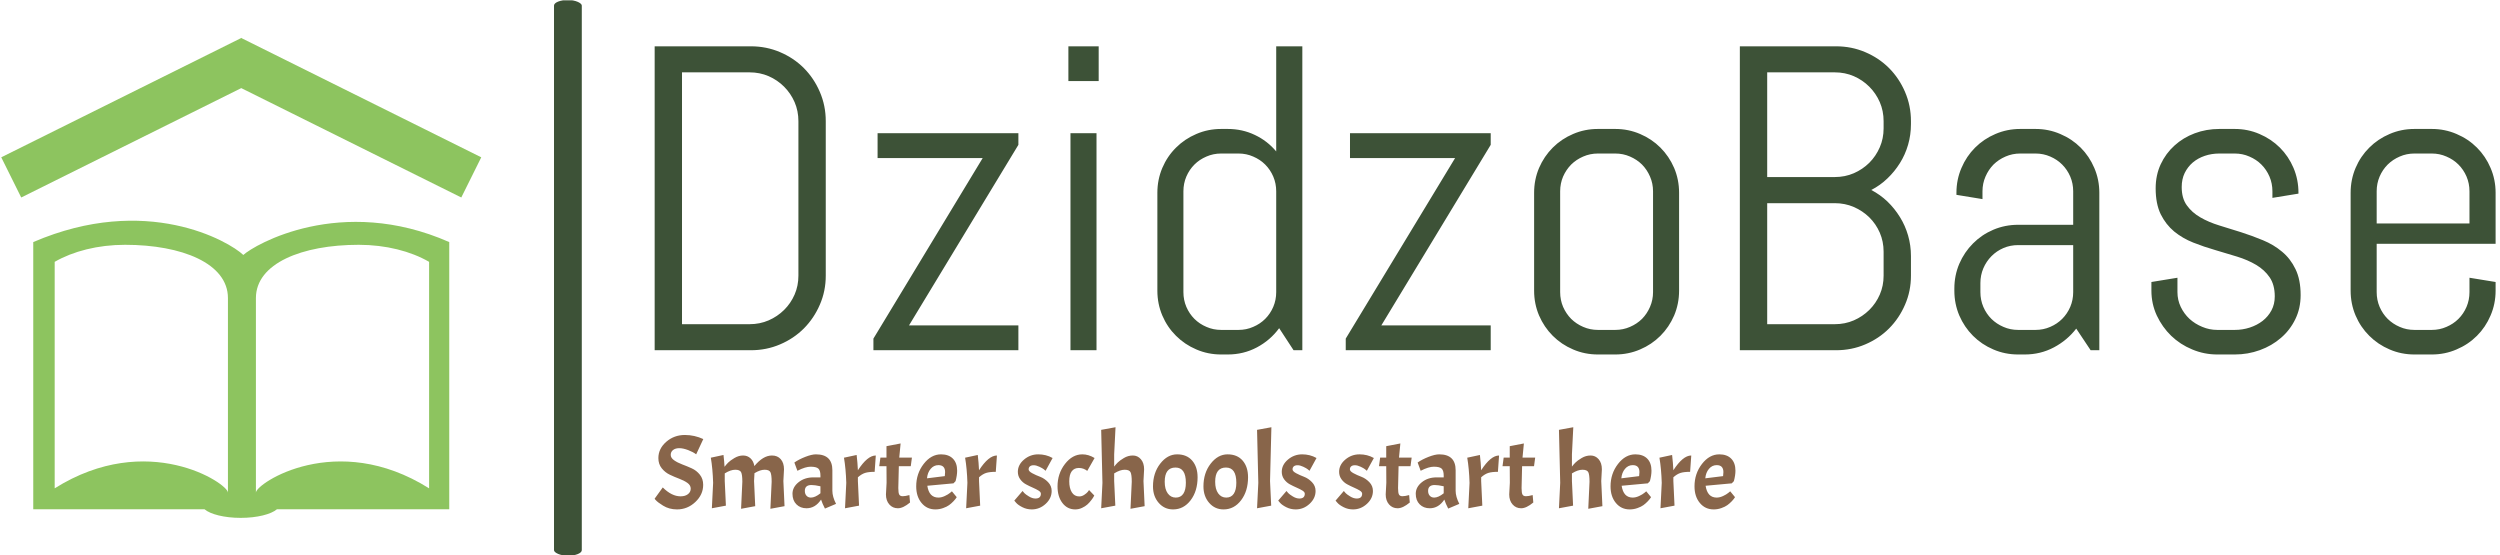 <svg xmlns="http://www.w3.org/2000/svg" version="1.1" xmlns:xlink="http://www.w3.org/1999/xlink" xmlns:svgjs="http://svgjs.dev/svgjs" width="1500" height="333" viewBox="0 0 1500 333"><g transform="matrix(1,0,0,1,-0.909,0.217)"><svg viewBox="0 0 396 88" data-background-color="#e9ddc9" preserveAspectRatio="xMidYMid meet" height="333" width="1500" xmlns="http://www.w3.org/2000/svg" xmlns:xlink="http://www.w3.org/1999/xlink"><g id="tight-bounds" transform="matrix(1,0,0,1,0.24,-0.057)"><svg viewBox="0 0 395.52 88.115" height="88.115" width="395.52"><g><svg viewBox="0 0 535.862 119.381" height="88.115" width="395.52"><g><rect width="5.97" height="119.381" x="118.743" y="0" fill="#3d5237" opacity="1" stroke-width="0" stroke="transparent" fill-opacity="1" class="rect-qz-0" data-fill-palette-color="primary" rx="1%" id="qz-0" data-palette-color="#3d5237"></rect></g><g transform="matrix(1,0,0,1,140.342,9.948)"><svg viewBox="0 0 395.52 99.484" height="99.484" width="395.52"><g id="textblocktransform"><svg viewBox="0 0 395.52 99.484" height="99.484" width="395.52" id="textblock"><g><svg viewBox="0 0 395.52 66.201" height="66.201" width="395.52"><g transform="matrix(1,0,0,1,0,0)"><svg width="395.52" viewBox="4 -35.01 212.07 35.5" height="66.201" data-palette-color="#3d5237"><g class="wordmark-text-0" data-fill-palette-color="primary" id="text-0"><path d="M23.71-8.59L23.71-8.59Q23.71-6.81 23.03-5.25 22.36-3.69 21.19-2.51 20.02-1.34 18.44-0.67 16.87 0 15.09 0L15.09 0 4 0 4-35.01 15.09-35.01Q16.87-35.01 18.44-34.34 20.02-33.67 21.19-32.5 22.36-31.32 23.03-29.75 23.71-28.17 23.71-26.39L23.71-26.39 23.71-8.59ZM20.56-8.59L20.56-26.39Q20.56-27.56 20.12-28.58 19.68-29.59 18.91-30.36 18.14-31.13 17.13-31.57 16.11-32.01 14.94-32.01L14.94-32.01 7.15-32.01 7.15-3 14.94-3Q16.11-3 17.13-3.44 18.14-3.88 18.91-4.64 19.68-5.4 20.12-6.41 20.56-7.42 20.56-8.59L20.56-8.59ZM45.9 0L29.2 0 29.2-1.34 41.79-22.14 29.68-22.14 29.68-25 45.9-25 45.9-23.66 33.3-2.86 45.9-2.86 45.9 0ZM55.15-31.01L51.66-31.01 51.66-35.01 55.15-35.01 55.15-31.01ZM54.9 0L51.9 0 51.9-25 54.9-25 54.9 0ZM78.61 0L77.6 0 75.94-2.54Q74.92-1.15 73.38-0.33 71.84 0.49 70.01 0.49L70.01 0.49 69.26 0.49Q67.74 0.49 66.4-0.09 65.06-0.66 64.06-1.66 63.05-2.66 62.48-4 61.91-5.35 61.91-6.86L61.91-6.86 61.91-18.14Q61.91-19.65 62.48-21 63.05-22.34 64.06-23.34 65.06-24.34 66.4-24.91 67.74-25.49 69.26-25.49L69.26-25.49 70.01-25.49Q71.7-25.49 73.14-24.8 74.58-24.12 75.6-22.9L75.6-22.9 75.6-35.01 78.61-35.01 78.61 0ZM75.6-6.69L75.6-18.31Q75.6-19.21 75.26-20.01 74.92-20.8 74.33-21.39 73.75-21.97 72.95-22.31 72.16-22.66 71.26-22.66L71.26-22.66 69.26-22.66Q68.35-22.66 67.56-22.31 66.76-21.97 66.18-21.39 65.59-20.8 65.25-20.01 64.91-19.21 64.91-18.31L64.91-18.31 64.91-6.69Q64.91-5.79 65.25-4.99 65.59-4.2 66.18-3.61 66.76-3.03 67.56-2.69 68.35-2.34 69.26-2.34L69.26-2.34 71.26-2.34Q72.16-2.34 72.95-2.69 73.75-3.03 74.33-3.61 74.92-4.2 75.26-4.99 75.6-5.79 75.6-6.69L75.6-6.69ZM100.31 0L83.61 0 83.61-1.34 96.21-22.14 84.1-22.14 84.1-25 100.31-25 100.31-23.66 87.71-2.86 100.31-2.86 100.31 0ZM122.01-6.86L122.01-6.86Q122.01-5.35 121.44-4 120.86-2.66 119.86-1.66 118.86-0.66 117.52-0.09 116.17 0.49 114.66 0.49L114.66 0.49 112.66 0.49Q111.14 0.49 109.8-0.09 108.46-0.66 107.46-1.66 106.46-2.66 105.88-4 105.31-5.35 105.31-6.86L105.31-6.86 105.31-18.14Q105.31-19.65 105.88-21 106.46-22.34 107.46-23.34 108.46-24.34 109.8-24.91 111.14-25.49 112.66-25.49L112.66-25.49 114.66-25.49Q116.17-25.49 117.52-24.91 118.86-24.34 119.86-23.34 120.86-22.34 121.44-21 122.01-19.65 122.01-18.14L122.01-18.14 122.01-6.86ZM119.01-6.69L119.01-18.31Q119.01-19.21 118.66-20.01 118.32-20.8 117.74-21.39 117.15-21.97 116.36-22.31 115.56-22.66 114.66-22.66L114.66-22.66 112.66-22.66Q111.76-22.66 110.96-22.31 110.17-21.97 109.58-21.39 109-20.8 108.65-20.01 108.31-19.21 108.31-18.31L108.31-18.31 108.31-6.69Q108.31-5.79 108.65-4.99 109-4.2 109.58-3.61 110.17-3.03 110.96-2.69 111.76-2.34 112.66-2.34L112.66-2.34 114.66-2.34Q115.56-2.34 116.36-2.69 117.15-3.03 117.74-3.61 118.32-4.2 118.66-4.99 119.01-5.79 119.01-6.69L119.01-6.69ZM148.72-8.59L148.72-8.59Q148.72-6.81 148.04-5.25 147.37-3.69 146.2-2.51 145.03-1.34 143.45-0.67 141.88 0 140.1 0L140.1 0 129.01 0 129.01-35.01 140.1-35.01Q141.88-35.01 143.45-34.34 145.03-33.67 146.2-32.5 147.37-31.32 148.04-29.75 148.72-28.17 148.72-26.39L148.72-26.39 148.72-26.05Q148.72-24.8 148.39-23.67 148.06-22.53 147.45-21.56 146.84-20.58 146.01-19.79 145.18-18.99 144.15-18.46L144.15-18.46Q145.18-17.92 146.01-17.13 146.84-16.33 147.45-15.34 148.06-14.36 148.39-13.22 148.72-12.08 148.72-10.84L148.72-10.84 148.72-8.59ZM145.57-8.59L145.57-11.35Q145.57-12.52 145.13-13.54 144.69-14.55 143.92-15.31 143.15-16.06 142.14-16.5 141.12-16.94 139.95-16.94L139.95-16.94 132.16-16.94 132.16-3 139.95-3Q141.12-3 142.14-3.44 143.15-3.88 143.92-4.64 144.69-5.4 145.13-6.41 145.57-7.42 145.57-8.59L145.57-8.59ZM145.57-25.56L145.57-26.39Q145.57-27.56 145.13-28.58 144.69-29.59 143.92-30.36 143.15-31.13 142.14-31.57 141.12-32.01 139.95-32.01L139.95-32.01 132.16-32.01 132.16-19.95 139.95-19.95Q141.12-19.95 142.14-20.39 143.15-20.83 143.92-21.59 144.69-22.36 145.13-23.38 145.57-24.39 145.57-25.56L145.57-25.56ZM170.42 0L169.42 0 167.76-2.49Q166.73-1.15 165.19-0.33 163.65 0.49 161.82 0.49L161.82 0.49 161.07 0.49Q159.55 0.49 158.21-0.09 156.87-0.66 155.87-1.66 154.87-2.66 154.29-4 153.72-5.35 153.72-6.86L153.72-6.86 153.72-7.1Q153.72-8.62 154.29-9.96 154.87-11.3 155.87-12.3 156.87-13.31 158.21-13.88 159.55-14.45 161.07-14.45L161.07-14.45 167.41-14.45 167.41-18.31Q167.41-19.21 167.07-20.01 166.73-20.8 166.14-21.39 165.56-21.97 164.77-22.31 163.97-22.66 163.07-22.66L163.07-22.66 161.31-22.66Q160.41-22.66 159.61-22.31 158.82-21.97 158.23-21.39 157.65-20.8 157.31-20.01 156.96-19.21 156.96-18.31L156.96-18.31 156.96-17.41 153.96-17.9 153.96-18.14Q153.96-19.65 154.54-21 155.11-22.34 156.11-23.34 157.11-24.34 158.45-24.91 159.8-25.49 161.31-25.49L161.31-25.49 163.07-25.49Q164.58-25.49 165.92-24.91 167.27-24.34 168.27-23.34 169.27-22.34 169.84-21 170.42-19.65 170.42-18.14L170.42-18.14 170.42 0ZM167.41-6.69L167.41-12.11 161.07-12.11Q160.16-12.11 159.37-11.77 158.58-11.43 157.99-10.83 157.4-10.23 157.06-9.44 156.72-8.64 156.72-7.74L156.72-7.74 156.72-6.69Q156.72-5.79 157.06-4.99 157.4-4.2 157.99-3.61 158.58-3.03 159.37-2.69 160.16-2.34 161.07-2.34L161.07-2.34 163.07-2.34Q163.97-2.34 164.77-2.69 165.56-3.03 166.14-3.61 166.73-4.2 167.07-4.99 167.41-5.79 167.41-6.69L167.41-6.69ZM193.61-6.35L193.61-6.35Q193.61-4.83 193-3.58 192.39-2.32 191.34-1.42 190.29-0.51 188.91-0.01 187.53 0.49 186.02 0.49L186.02 0.49 184.01 0.49Q182.5 0.49 181.12-0.09 179.74-0.66 178.7-1.66 177.67-2.66 177.04-4 176.42-5.35 176.42-6.86L176.42-6.86 176.42-7.86 179.42-8.35 179.42-6.69Q179.42-5.79 179.8-4.99 180.18-4.2 180.81-3.61 181.45-3.03 182.28-2.69 183.11-2.34 184.01-2.34L184.01-2.34 186.02-2.34Q186.92-2.34 187.75-2.61 188.58-2.88 189.23-3.38 189.87-3.88 190.25-4.59 190.63-5.3 190.63-6.2L190.63-6.2Q190.63-7.54 190.04-8.4 189.46-9.25 188.49-9.83 187.53-10.4 186.3-10.78 185.06-11.16 183.77-11.54 182.48-11.91 181.24-12.4 180.01-12.89 179.04-13.68 178.08-14.48 177.49-15.67 176.91-16.87 176.91-18.65L176.91-18.65Q176.91-20.17 177.49-21.42 178.08-22.68 179.08-23.58 180.08-24.49 181.41-24.99 182.74-25.49 184.26-25.49L184.26-25.49 186.02-25.49Q187.53-25.49 188.87-24.91 190.21-24.34 191.22-23.34 192.22-22.34 192.79-21 193.36-19.65 193.36-18.14L193.36-18.14 193.36-18.04 190.36-17.55 190.36-18.31Q190.36-19.21 190.02-20.01 189.68-20.8 189.09-21.39 188.51-21.97 187.71-22.31 186.92-22.66 186.02-22.66L186.02-22.66 184.26-22.66Q183.35-22.66 182.56-22.39 181.77-22.12 181.18-21.62 180.6-21.12 180.25-20.41 179.91-19.7 179.91-18.8L179.91-18.8Q179.91-17.5 180.5-16.69 181.08-15.87 182.05-15.31 183.01-14.75 184.25-14.37 185.48-13.99 186.76-13.59 188.04-13.18 189.27-12.67 190.51-12.16 191.47-11.35 192.44-10.55 193.02-9.34 193.61-8.13 193.61-6.35ZM216.07-6.86L216.07-6.86Q216.07-5.35 215.49-4 214.92-2.66 213.92-1.66 212.92-0.66 211.57-0.09 210.23 0.49 208.72 0.49L208.72 0.49 206.72 0.49Q205.2 0.49 203.86-0.09 202.52-0.66 201.52-1.66 200.51-2.66 199.94-4 199.37-5.35 199.37-6.86L199.37-6.86 199.37-18.14Q199.37-19.65 199.94-21 200.51-22.34 201.52-23.34 202.52-24.34 203.86-24.91 205.2-25.49 206.72-25.49L206.72-25.49 208.72-25.49Q210.23-25.49 211.57-24.91 212.92-24.34 213.92-23.34 214.92-22.34 215.49-21 216.07-19.65 216.07-18.14L216.07-18.14 216.07-12.26 202.37-12.26 202.37-6.69Q202.37-5.79 202.71-4.99 203.05-4.2 203.64-3.61 204.23-3.03 205.02-2.69 205.81-2.34 206.72-2.34L206.72-2.34 208.72-2.34Q209.62-2.34 210.41-2.69 211.21-3.03 211.79-3.61 212.38-4.2 212.72-4.99 213.06-5.79 213.06-6.69L213.06-6.69 213.06-8.35 216.07-7.86 216.07-6.86ZM213.06-14.6L213.06-18.31Q213.06-19.21 212.72-20.01 212.38-20.8 211.79-21.39 211.21-21.97 210.41-22.31 209.62-22.66 208.72-22.66L208.72-22.66 206.72-22.66Q205.81-22.66 205.02-22.31 204.23-21.97 203.64-21.39 203.05-20.8 202.71-20.01 202.37-19.21 202.37-18.31L202.37-18.31 202.37-14.6 213.06-14.6Z" fill="#3d5237" data-fill-palette-color="primary"></path></g></svg></g></svg></g><g transform="matrix(1,0,0,1,0,81.829)"><svg viewBox="0 0 232.21 17.655" height="17.655" width="232.21"><g transform="matrix(1,0,0,1,0,0)"><svg width="232.21" viewBox="0.65 -38.7 516.19 39.25" height="17.655" data-palette-color="#88654a"><path d="M0.65-4.55L4.55-9.95Q8.8-5.7 13.05-5.7L13.05-5.7Q15.25-5.7 16.57-6.73 17.9-7.75 17.9-9.38 17.9-11 16.3-12.13 14.7-13.25 12.43-14.1 10.15-14.95 7.9-16.03 5.65-17.1 4.05-19.1 2.45-21.1 2.45-23.95L2.45-23.95Q2.45-28.45 6.2-31.73 9.95-35 15.1-35L15.1-35Q17.45-35 19.65-34.5 21.85-34 23.9-33.05L23.9-33.05 20.5-25.75Q19.1-26.85 16.68-27.78 14.25-28.7 12.43-28.7 10.6-28.7 9.47-27.83 8.35-26.95 8.35-25.5 8.35-24.05 9.95-22.93 11.55-21.8 13.83-20.95 16.1-20.1 18.38-19.07 20.65-18.05 22.25-16.05 23.85-14.05 23.85-11.2L23.85-11.2Q23.85-6.5 20.1-2.98 16.35 0.55 11.35 0.55L11.35 0.55Q7.6 0.55 4.7-1.25L4.7-1.25Q2.15-2.8 1.1-4L1.1-4 0.65-4.55ZM42.55-12.65Q42.55-16.1 41.95-17.25 41.35-18.4 39.15-18.4 36.95-18.4 34.15-16.65L34.15-16.65 34.15-13 34.7-1.25 28 0 28.6-12.15Q28.4-18.85 27.5-24.15L27.5-24.15 33.55-25.45Q33.9-22.55 34.05-19.8L34.05-19.8Q34.8-20.8 35.75-21.78 36.7-22.75 38.75-23.98 40.8-25.2 42.9-25.2 45-25.2 46.45-23.85 47.9-22.5 48.3-20.15L48.3-20.15Q52.45-25.2 56.7-25.2L56.7-25.2Q59.35-25.2 60.9-23.43 62.45-21.65 62.45-18.6L62.45-18.6 62.15-13 62.7-1 55.95 0.25 56.55-12.65Q56.55-16.1 55.95-17.25 55.35-18.4 53.2-18.4 51.05-18.4 48.35-16.75L48.35-16.75 48.15-13 48.7-1 41.95 0.25 42.55-12.65ZM73.2 0Q70.25 0 68.37-1.88 66.5-3.75 66.5-6.93 66.5-10.1 69.4-12.43 72.3-14.75 76.45-14.75L76.45-14.75 79.85-14.75 79.85-15.6Q79.85-18.05 78.85-18.95 77.85-19.85 75.1-19.85L75.1-19.85Q73.95-19.85 72.37-19.38 70.8-18.9 68.85-17.9L68.85-17.9 67.4-21.85Q69.55-23.35 72.62-24.55 75.7-25.75 77.7-25.75L77.7-25.75Q85.55-25.75 85.55-18.15L85.55-18.15 85.55-8.35Q85.55-5.55 87.3-2.1L87.3-2.1 82 0.15Q80.75-2.25 80.15-4.15L80.15-4.15Q77.4 0 73.2 0L73.2 0ZM75.3-5.1L75.3-5.1Q77.3-5.1 79.85-7.15L79.85-7.15 79.85-10.5Q77.2-11.1 75.55-11.1L75.55-11.1Q72.4-11.1 72.4-8.3L72.4-8.3Q72.4-6.85 73.2-5.98 74-5.1 75.3-5.1ZM91.09-24.15L91.09-24.15 97.14-25.45Q97.59-21.6 97.74-18.15L97.74-18.15Q102.29-25.2 106.29-25.2L106.29-25.2 105.74-17.4Q102.84-17.4 101.17-16.88 99.49-16.35 97.74-14.8L97.74-14.8 97.74-13 98.29-1.25 91.59 0 92.19-12.15Q91.99-18.85 91.09-24.15ZM108.49-24.2L111.39-24.2 111.39-29.65 118.14-30.95 117.49-24.2 123.54-24.2 122.99-20.1 117.29-20.1 117.04-9.65Q117.04-7.3 117.49-6.53 117.94-5.75 119.14-5.75 120.34-5.75 122.34-6.3L122.34-6.3 122.64-2.75Q119.34 0 116.84 0 114.34 0 112.74-1.83 111.14-3.65 111.14-6.6L111.14-6.6 111.44-12.2 111.39-20.1 107.94-20.1 108.49-24.2ZM136.19-5.1L136.19-5.1Q137.64-5.1 139.24-5.85 140.84-6.6 141.74-7.35L141.74-7.35 142.64-8.1 144.94-5.3Q144.44-4.45 143.39-3.35 142.34-2.25 141.26-1.48 140.19-0.7 138.41-0.08 136.64 0.55 134.74 0.55L134.74 0.55Q130.69 0.55 128.14-2.53 125.59-5.6 125.59-10.45L125.59-10.45Q125.59-16.55 129.14-21.15 132.69-25.75 137.44-25.75L137.44-25.75Q141.09-25.75 143.11-23.7 145.14-21.65 145.14-17.95L145.14-17.95Q145.14-15.75 144.39-12.95L144.39-12.95 143.39-11.9 130.89-10.75Q131.74-5.1 136.19-5.1ZM136.19-20.6L136.19-20.6Q133.99-20.6 132.49-18.82 130.99-17.05 130.74-14.3L130.74-14.3 139.24-15.35Q139.39-16.5 139.39-17.25L139.39-17.25Q139.39-20.6 136.19-20.6ZM148.94-24.15L148.94-24.15 154.99-25.45Q155.44-21.6 155.59-18.15L155.59-18.15Q160.14-25.2 164.14-25.2L164.14-25.2 163.59-17.4Q160.69-17.4 159.01-16.88 157.34-16.35 155.59-14.8L155.59-14.8 155.59-13 156.14-1.25 149.44 0 150.04-12.15Q149.84-18.85 148.94-24.15ZM182.53-4.65L182.53-4.65Q185.13-4.65 185.13-6.95L185.13-6.95Q185.13-7.75 184.01-8.45 182.88-9.15 181.26-9.85 179.63-10.55 178.01-11.43 176.38-12.3 175.26-13.85 174.13-15.4 174.13-17.4L174.13-17.4Q174.13-20.75 177.08-23.25 180.03-25.75 183.88-25.75L183.88-25.75Q185.68-25.75 187.41-25.33 189.13-24.9 190.73-24L190.73-24 187.38-17.9Q187.03-18.2 186.48-18.65 185.93-19.1 184.41-19.83 182.88-20.55 181.71-20.55 180.53-20.55 179.91-20.03 179.28-19.5 179.28-18.57 179.28-17.65 181.01-16.73 182.73-15.8 184.78-15.03 186.83-14.25 188.56-12.48 190.28-10.7 190.28-8.25L190.28-8.25Q190.28-4.75 187.41-2.1 184.53 0.55 180.78 0.55L180.78 0.55Q178.38 0.55 176.31-0.5 174.23-1.55 173.33-2.6L173.33-2.6 172.43-3.65 176.38-8.25Q176.68-7.85 177.23-7.25 177.78-6.65 179.41-5.65 181.03-4.65 182.53-4.65ZM203.28-19.25Q201.08-19.25 199.88-17.68 198.68-16.1 198.68-12.85 198.68-9.6 199.9-7.63 201.13-5.65 203.48-5.65L203.48-5.65Q204.68-5.65 205.83-6.4 206.98-7.15 207.58-7.9L207.58-7.9 208.13-8.7 210.63-6.1Q210.48-5.85 210.25-5.4 210.03-4.95 209.15-3.8 208.28-2.65 207.3-1.78 206.33-0.9 204.78-0.18 203.23 0.55 201.53 0.55L201.53 0.55Q197.78 0.55 195.43-2.5 193.08-5.55 193.08-10.45L193.08-10.45Q193.08-16.55 196.63-21.15 200.18-25.75 204.93-25.75L204.93-25.75Q206.38-25.75 207.83-25.33 209.28-24.9 210.78-24L210.78-24 207.28-17.85Q205.48-19.25 203.28-19.25ZM228.53-12.65Q228.53-16.1 227.93-17.25 227.33-18.4 225.13-18.4 222.93-18.4 220.13-16.65L220.13-16.65 220.13-13 220.68-1.25 213.93 0 214.53-12.15 213.93-37.45 220.78-38.7 220.13-25.75 220.13-19.9Q220.88-20.9 221.83-21.85 222.78-22.8 224.78-24 226.78-25.2 229.05-25.2 231.33-25.2 232.88-23.43 234.43-21.65 234.43-18.6L234.43-18.6 234.13-13 234.68-1 227.93 0.25 228.53-12.65ZM238.67-10.45Q238.67-16.85 242.12-21.3 245.57-25.75 250.2-25.75 254.82-25.75 257.4-22.75 259.97-19.75 259.97-14.8L259.97-14.8Q259.97-8.2 256.65-3.83 253.32 0.55 248.27 0.55L248.27 0.55Q244.12 0.55 241.4-2.58 238.67-5.7 238.67-10.45L238.67-10.45ZM254.37-12.2L254.37-12.2Q254.37-19.45 249.42-19.45L249.42-19.45Q244.27-19.45 244.27-12.65L244.27-12.65Q244.27-9.1 245.72-7.1 247.17-5.1 249.55-5.1 251.92-5.1 253.15-6.93 254.37-8.75 254.37-12.2ZM262.77-10.45Q262.77-16.85 266.22-21.3 269.67-25.75 274.3-25.75 278.92-25.75 281.5-22.75 284.07-19.75 284.07-14.8L284.07-14.8Q284.07-8.2 280.75-3.83 277.42 0.55 272.37 0.55L272.37 0.55Q268.22 0.55 265.5-2.58 262.77-5.7 262.77-10.45L262.77-10.45ZM278.47-12.2L278.47-12.2Q278.47-19.45 273.52-19.45L273.52-19.45Q268.37-19.45 268.37-12.65L268.37-12.65Q268.37-9.1 269.82-7.1 271.27-5.1 273.65-5.1 276.02-5.1 277.25-6.93 278.47-8.75 278.47-12.2ZM288.37-37.45L295.22-38.7 294.57-13 295.12-1.25 288.37 0 288.97-12.15 288.37-37.45ZM308.57-4.65L308.57-4.65Q311.17-4.65 311.17-6.95L311.17-6.95Q311.17-7.75 310.04-8.45 308.92-9.15 307.29-9.85 305.67-10.55 304.04-11.43 302.42-12.3 301.29-13.85 300.17-15.4 300.17-17.4L300.17-17.4Q300.17-20.75 303.12-23.25 306.07-25.75 309.92-25.75L309.92-25.75Q311.72-25.75 313.44-25.33 315.17-24.9 316.77-24L316.77-24 313.42-17.9Q313.07-18.2 312.52-18.65 311.97-19.1 310.44-19.83 308.92-20.55 307.74-20.55 306.57-20.55 305.94-20.03 305.32-19.5 305.32-18.57 305.32-17.65 307.04-16.73 308.77-15.8 310.82-15.03 312.87-14.25 314.59-12.48 316.32-10.7 316.32-8.25L316.32-8.25Q316.32-4.75 313.44-2.1 310.57 0.55 306.82 0.55L306.82 0.55Q304.42 0.55 302.34-0.5 300.27-1.55 299.37-2.6L299.37-2.6 298.47-3.65 302.42-8.25Q302.72-7.85 303.27-7.25 303.82-6.65 305.44-5.65 307.07-4.65 308.57-4.65ZM335.96-4.65L335.96-4.65Q338.56-4.65 338.56-6.95L338.56-6.95Q338.56-7.75 337.44-8.45 336.31-9.15 334.69-9.85 333.06-10.55 331.44-11.43 329.81-12.3 328.69-13.85 327.56-15.4 327.56-17.4L327.56-17.4Q327.56-20.75 330.51-23.25 333.46-25.75 337.31-25.75L337.31-25.75Q339.11-25.75 340.84-25.33 342.56-24.9 344.16-24L344.16-24 340.81-17.9Q340.46-18.2 339.91-18.65 339.36-19.1 337.84-19.83 336.31-20.55 335.14-20.55 333.96-20.55 333.34-20.03 332.71-19.5 332.71-18.57 332.71-17.65 334.44-16.73 336.16-15.8 338.21-15.03 340.26-14.25 341.99-12.48 343.71-10.7 343.71-8.25L343.71-8.25Q343.71-4.75 340.84-2.1 337.96 0.55 334.21 0.55L334.21 0.55Q331.81 0.55 329.74-0.5 327.66-1.55 326.76-2.6L326.76-2.6 325.86-3.65 329.81-8.25Q330.11-7.85 330.66-7.25 331.21-6.65 332.84-5.65 334.46-4.65 335.96-4.65ZM347.16-24.2L350.06-24.2 350.06-29.65 356.81-30.95 356.16-24.2 362.21-24.2 361.66-20.1 355.96-20.1 355.71-9.65Q355.71-7.3 356.16-6.53 356.61-5.75 357.81-5.75 359.01-5.75 361.01-6.3L361.01-6.3 361.31-2.75Q358.01 0 355.51 0 353.01 0 351.41-1.83 349.81-3.65 349.81-6.6L349.81-6.6 350.11-12.2 350.06-20.1 346.61-20.1 347.16-24.2ZM370.86 0Q367.91 0 366.03-1.88 364.16-3.75 364.16-6.93 364.16-10.1 367.06-12.43 369.96-14.75 374.11-14.75L374.11-14.75 377.51-14.75 377.51-15.6Q377.51-18.05 376.51-18.95 375.51-19.85 372.76-19.85L372.76-19.85Q371.61-19.85 370.03-19.38 368.46-18.9 366.51-17.9L366.51-17.9 365.06-21.85Q367.21-23.35 370.28-24.55 373.36-25.75 375.36-25.75L375.36-25.75Q383.21-25.75 383.21-18.15L383.21-18.15 383.21-8.35Q383.21-5.55 384.96-2.1L384.96-2.1 379.66 0.15Q378.41-2.25 377.81-4.15L377.81-4.15Q375.06 0 370.86 0L370.86 0ZM372.96-5.1L372.96-5.1Q374.96-5.1 377.51-7.15L377.51-7.15 377.51-10.5Q374.86-11.1 373.21-11.1L373.21-11.1Q370.06-11.1 370.06-8.3L370.06-8.3Q370.06-6.85 370.86-5.98 371.66-5.1 372.96-5.1ZM388.75-24.15L388.75-24.15 394.8-25.45Q395.25-21.6 395.4-18.15L395.4-18.15Q399.95-25.2 403.95-25.2L403.95-25.2 403.4-17.4Q400.5-17.4 398.83-16.88 397.15-16.35 395.4-14.8L395.4-14.8 395.4-13 395.95-1.25 389.25 0 389.85-12.15Q389.65-18.85 388.75-24.15ZM406.15-24.2L409.05-24.2 409.05-29.65 415.8-30.95 415.15-24.2 421.2-24.2 420.65-20.1 414.95-20.1 414.7-9.65Q414.7-7.3 415.15-6.53 415.6-5.75 416.8-5.75 418-5.75 420-6.3L420-6.3 420.3-2.75Q417 0 414.5 0 412 0 410.4-1.83 408.8-3.65 408.8-6.6L408.8-6.6 409.1-12.2 409.05-20.1 405.6-20.1 406.15-24.2ZM447.15-12.65Q447.15-16.1 446.55-17.25 445.95-18.4 443.75-18.4 441.55-18.4 438.75-16.65L438.75-16.65 438.75-13 439.3-1.25 432.55 0 433.15-12.15 432.55-37.45 439.4-38.7 438.75-25.75 438.75-19.9Q439.5-20.9 440.45-21.85 441.4-22.8 443.4-24 445.4-25.2 447.67-25.2 449.95-25.2 451.5-23.43 453.05-21.65 453.05-18.6L453.05-18.6 452.75-13 453.3-1 446.55 0.25 447.15-12.65ZM467.79-5.1L467.79-5.1Q469.24-5.1 470.84-5.85 472.44-6.6 473.34-7.35L473.34-7.35 474.24-8.1 476.54-5.3Q476.04-4.45 474.99-3.35 473.94-2.25 472.87-1.48 471.79-0.7 470.02-0.08 468.24 0.55 466.34 0.55L466.34 0.55Q462.29 0.55 459.74-2.53 457.19-5.6 457.19-10.45L457.19-10.45Q457.19-16.55 460.74-21.15 464.29-25.75 469.04-25.75L469.04-25.75Q472.69-25.75 474.72-23.7 476.74-21.65 476.74-17.95L476.74-17.95Q476.74-15.75 475.99-12.95L475.99-12.95 474.99-11.9 462.49-10.75Q463.34-5.1 467.79-5.1ZM467.79-20.6L467.79-20.6Q465.59-20.6 464.09-18.82 462.59-17.05 462.34-14.3L462.34-14.3 470.84-15.35Q470.99-16.5 470.99-17.25L470.99-17.25Q470.99-20.6 467.79-20.6ZM480.54-24.15L480.54-24.15 486.59-25.45Q487.04-21.6 487.19-18.15L487.19-18.15Q491.74-25.2 495.74-25.2L495.74-25.2 495.19-17.4Q492.29-17.4 490.62-16.88 488.94-16.35 487.19-14.8L487.19-14.8 487.19-13 487.74-1.25 481.04 0 481.64-12.15Q481.44-18.85 480.54-24.15ZM507.89-5.1L507.89-5.1Q509.34-5.1 510.94-5.85 512.54-6.6 513.44-7.35L513.44-7.35 514.34-8.1 516.64-5.3Q516.14-4.45 515.09-3.35 514.04-2.25 512.96-1.48 511.89-0.7 510.11-0.08 508.34 0.55 506.44 0.55L506.44 0.55Q502.39 0.55 499.84-2.53 497.29-5.6 497.29-10.45L497.29-10.45Q497.29-16.55 500.84-21.15 504.39-25.75 509.14-25.75L509.14-25.75Q512.79-25.75 514.81-23.7 516.84-21.65 516.84-17.95L516.84-17.95Q516.84-15.75 516.09-12.95L516.09-12.95 515.09-11.9 502.59-10.75Q503.44-5.1 507.89-5.1ZM507.89-20.6L507.89-20.6Q505.69-20.6 504.19-18.82 502.69-17.05 502.44-14.3L502.44-14.3 510.94-15.35Q511.09-16.5 511.09-17.25L511.09-17.25Q511.09-20.6 507.89-20.6Z" opacity="1" transform="matrix(1,0,0,1,0,0)" fill="#88654a" class="slogan-text-1" data-fill-palette-color="secondary" id="text-1"></path></svg></g></svg></g></svg></g></svg></g><g transform="matrix(1,0,0,1,0,8.133)"><svg viewBox="0 0 103.115 103.115" height="103.115" width="103.115"><g><svg xmlns="http://www.w3.org/2000/svg" xmlns:xlink="http://www.w3.org/1999/xlink" version="1.1" x="0" y="0" viewBox="0 0 100 100" enable-background="new 0 0 100 100" xml:space="preserve" height="103.115" width="103.115" class="icon-icon-0" data-fill-palette-color="accent" id="icon-0"><polygon points="95.84,33.255 50,10.469 4.16,33.255 0,24.883 49.935,0.059 49.955,0 50,0.026 50.045,0 50.065,0.059 100,24.883 " fill="#8dc45f" data-fill-palette-color="accent"></polygon><path d="M50.43 45.228c-3.001-2.865-20.215-12.826-43.763-2.683 0 0.163 0 2.969 0 7.266V98.21H42.35c1.218 1.041 4.128 1.79 7.533 1.79 3.418 0 6.321-0.749 7.552-1.79h35.898V49.811c0-4.297 0-7.103 0-7.266C70.749 32.598 52.708 43.125 50.43 45.228zM47.227 94.739c0-1.907-16.745-13.06-36.094-0.892V46.66c3.828-2.207 8.984-3.548 14.674-3.548 11.836 0 21.419 3.88 21.419 11.094V94.739zM89.134 93.848c-19.336-12.168-36.08-1.016-36.08 0.892V54.206c0-7.214 9.59-11.094 21.412-11.094 5.69 0 10.847 1.341 14.668 3.548V93.848z" fill="#8dc45f" data-fill-palette-color="accent"></path></svg></g></svg></g></svg></g><defs></defs></svg><rect width="395.52" height="88.115" fill="none" stroke="none" visibility="hidden"></rect></g></svg></g></svg>